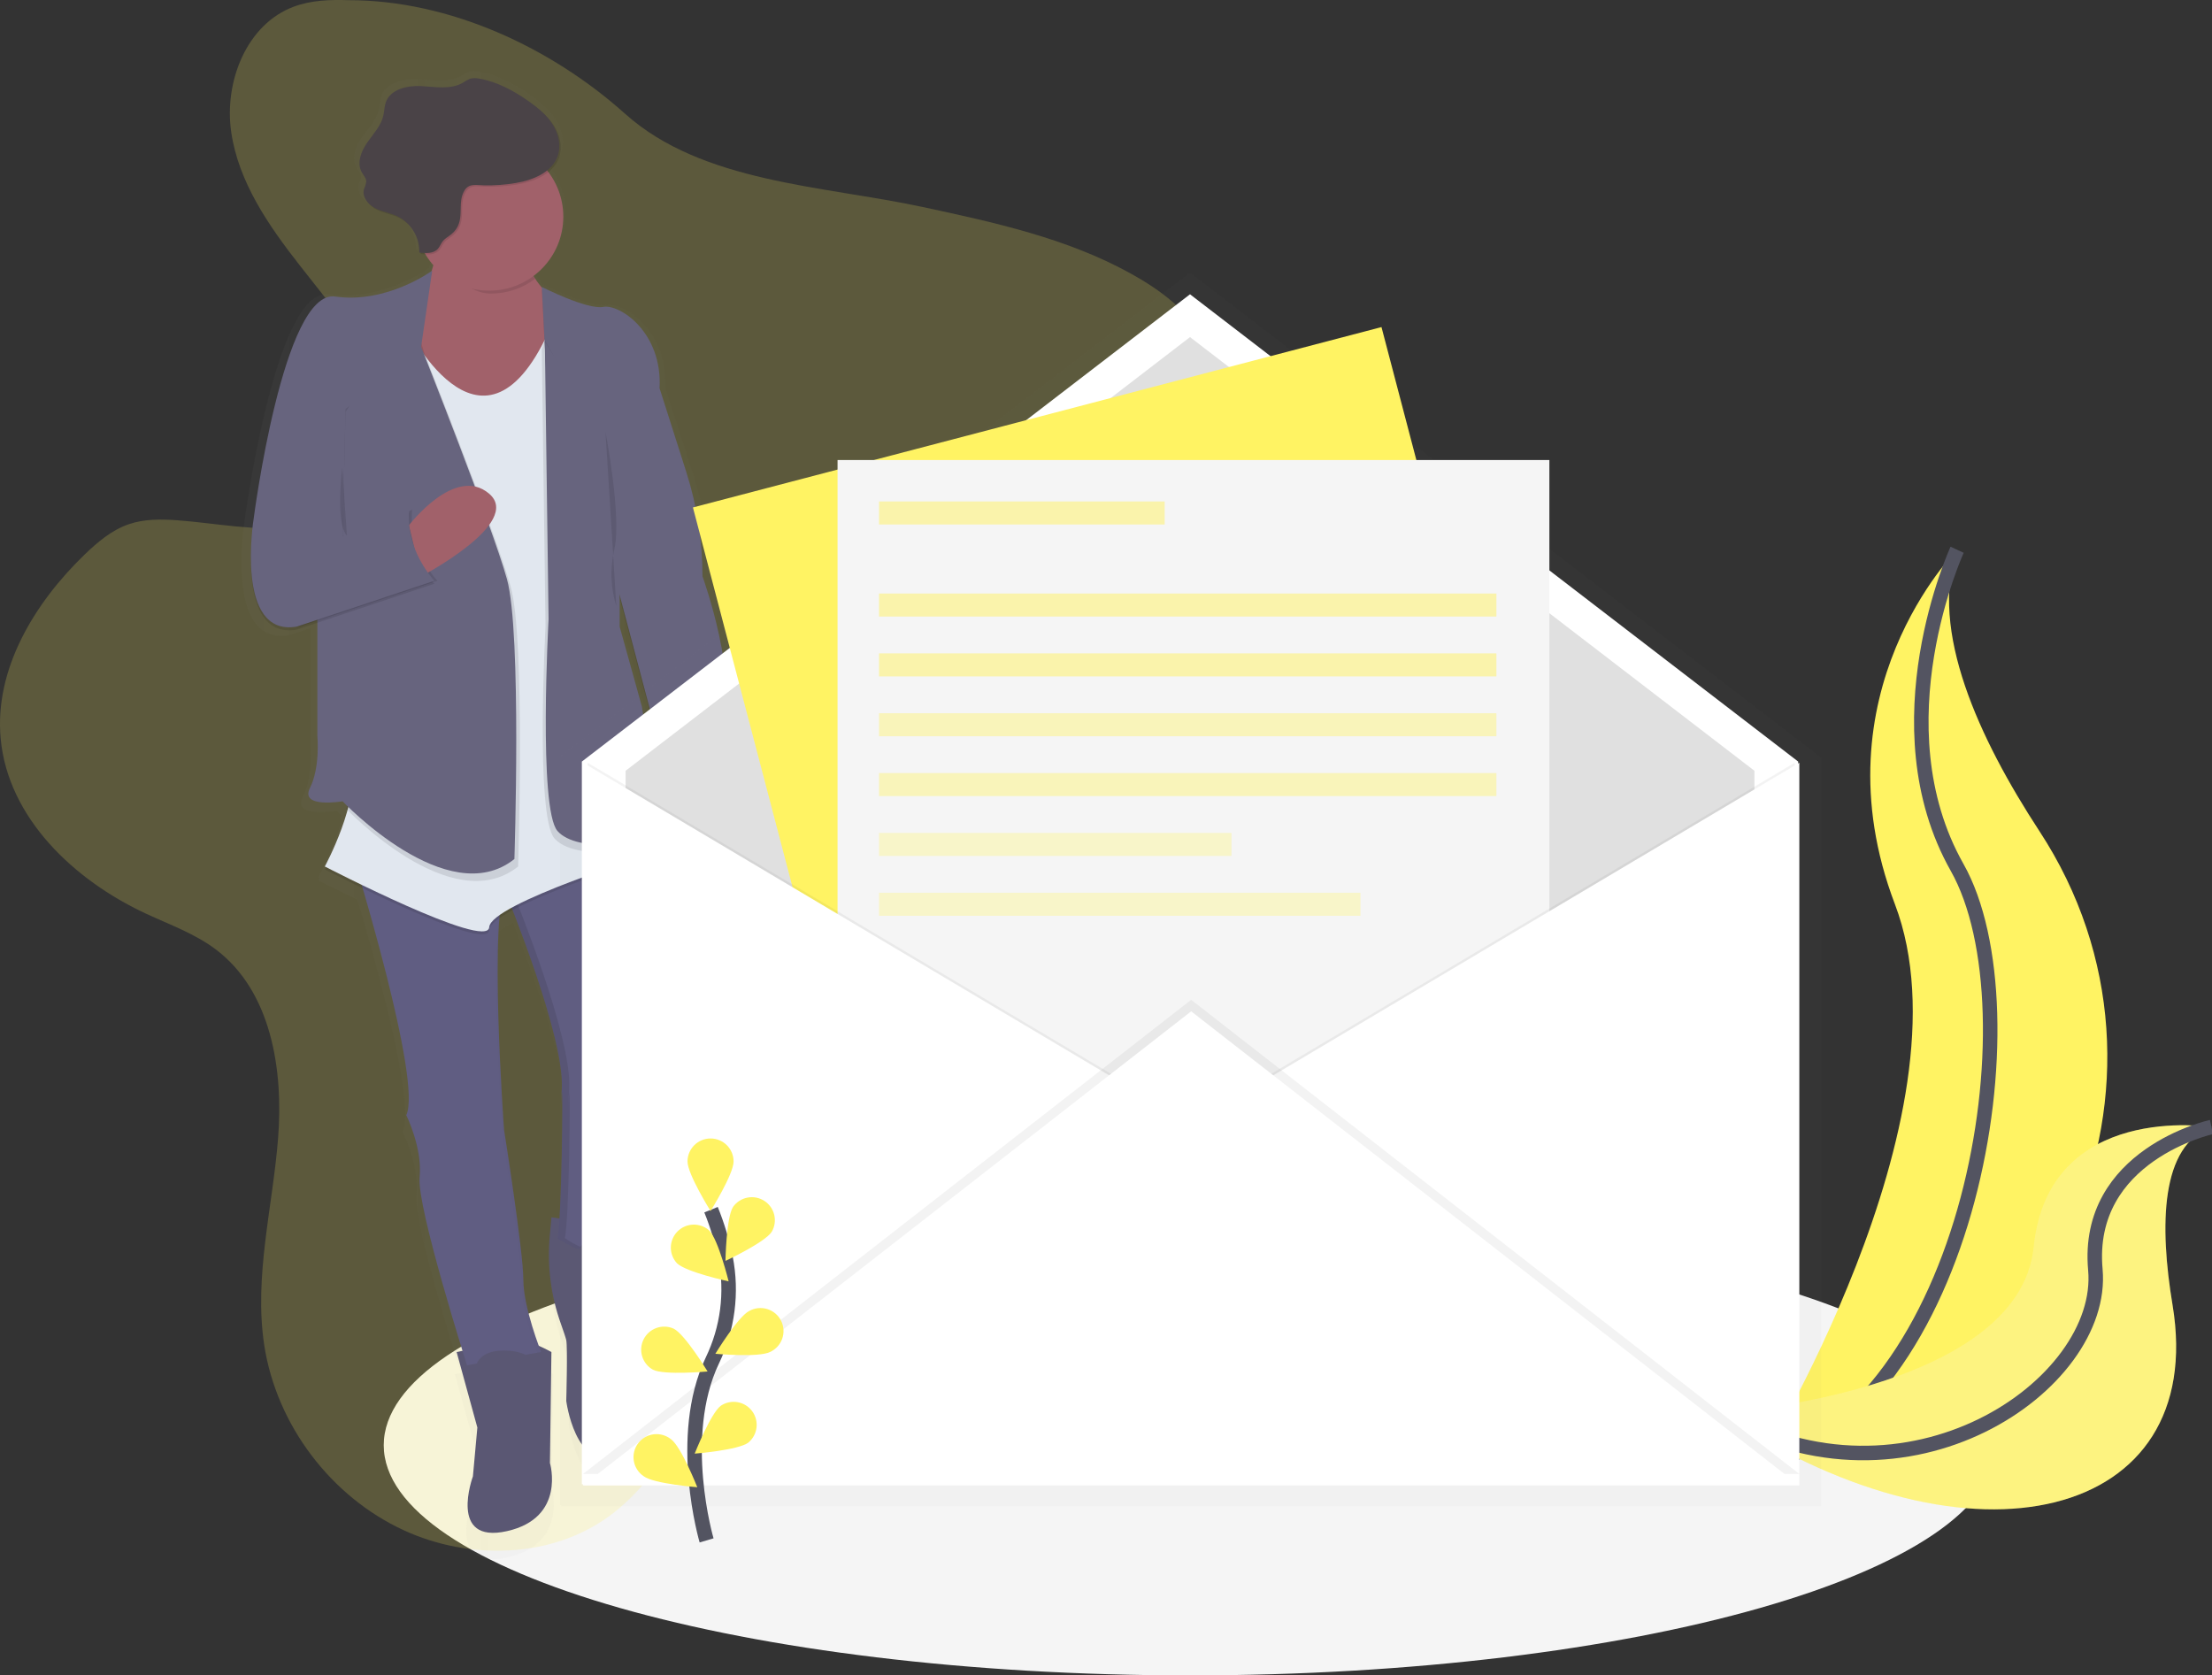 <svg width="305" height="231" viewBox="0 0 305 231" fill="none" xmlns="http://www.w3.org/2000/svg">
<rect x="0" y="0" width="305" height="231" fill="#333333" stroke="none"/>
<g clip-path="url(#clip0)">
<path d="M164.084 231C225.483 231 275.257 216.791 275.257 199.263C275.257 181.735 225.483 167.525 164.084 167.525C102.685 167.525 52.912 181.735 52.912 199.263C52.912 216.791 102.685 231 164.084 231Z" fill="#F5F5F5"/>
<path d="M269.857 75.801C269.857 75.801 250.163 95.478 261.281 124.677C272.398 153.875 242.223 202.433 242.223 202.433C242.223 202.433 242.54 202.386 243.147 202.281C283.595 195.146 303.691 148.924 281.2 114.588C272.849 101.823 265.972 86.846 269.857 75.801Z" fill="#FFF363"/>
<path d="M269.857 75.801C269.857 75.801 258.74 99.922 269.857 119.599C280.974 139.276 271.763 194.499 242.223 202.433" stroke="#535461" stroke-width="2" stroke-miterlimit="10"/>
<path d="M304.93 155.389C304.93 155.389 282.457 151.812 280.409 171.937C278.36 192.062 237.21 194.848 237.21 194.848C237.21 194.848 237.477 195.032 237.982 195.362C271.969 217.655 304.46 209.561 299.565 179.96C297.733 168.957 297.879 157.903 304.93 155.389Z" fill="#FFF363"/>
<path opacity="0.2" d="M304.93 155.389C304.93 155.389 282.457 151.812 280.409 171.937C278.36 192.062 237.21 194.848 237.21 194.848C237.21 194.848 237.477 195.032 237.982 195.362C271.969 217.655 304.46 209.561 299.565 179.96C297.733 168.957 297.879 157.903 304.93 155.389Z" fill="#F5F5F5"/>
<path d="M304.93 155.389C304.93 155.389 287.486 159.217 288.918 175.066C290.351 190.916 263.002 209.907 237.198 194.842" stroke="#535461" stroke-width="2" stroke-miterlimit="10"/>
<path opacity="0.2" d="M48.09 0.025C45.53 -0.064 42.906 0.025 40.505 0.92C33.971 3.354 30.874 11.317 31.881 18.214C32.888 25.11 37.03 31.099 41.328 36.586C45.625 42.074 50.282 47.491 52.639 54.042C53.814 57.314 54.363 60.98 53.169 64.246C51.327 69.282 45.771 72.097 40.438 72.681C35.105 73.265 29.75 72.126 24.398 71.729C22.152 71.57 19.843 71.551 17.727 72.288C15.405 73.091 13.471 74.728 11.692 76.436C4.752 83.132 -0.804 92.273 0.095 101.87C1.112 112.75 10.177 121.35 20.106 125.962C23.394 127.492 26.872 128.729 29.766 130.913C37.389 136.67 39.101 147.458 38.342 156.982C37.583 166.506 34.997 176.04 36.436 185.482C38.129 196.463 45.622 206.381 55.729 211.015C64.734 215.141 76.004 214.883 83.999 209.047C87.896 206.191 90.844 202.252 93.407 198.167C97.276 192.005 100.415 185.415 102.761 178.528C103.876 175.256 104.924 171.737 107.526 169.461C109.114 168.061 111.172 167.277 113.208 166.668C119.345 164.834 125.809 164.329 132.003 162.698C138.197 161.066 144.429 158.026 147.796 152.589C152.56 144.874 150.337 135.007 150.359 125.93C150.397 105.25 162.782 86.734 167.353 66.581C168.845 59.993 169.401 52.703 166.066 46.828C163.798 42.82 159.977 39.963 155.959 37.742C147.129 32.841 137.091 30.661 127.216 28.538C113.491 25.593 96.825 25.212 86.187 15.684C75.978 6.544 62.012 0.025 48.09 0.025Z" fill="#FFF363"/>
<g opacity="0.5">
<path opacity="0.5" d="M97.876 80.07C97.876 75.085 97.094 70.132 95.561 65.388L91.749 53.579C91.749 53.382 91.749 53.189 91.749 52.995C91.867 45.426 85.962 41.649 83.687 42.058C81.359 42.477 74.898 39.24 74.898 39.24V39.329C74.456 38.819 74.056 38.274 73.704 37.698C74.82 36.885 75.763 35.858 76.476 34.677C77.189 33.495 77.659 32.183 77.858 30.818C78.056 29.452 77.98 28.061 77.632 26.726C77.285 25.39 76.674 24.137 75.835 23.041C76.534 22.517 77.066 21.803 77.37 20.985C77.897 19.503 77.494 17.811 76.636 16.491C76.271 15.94 75.845 15.432 75.365 14.977C74.639 14.258 73.846 13.61 72.996 13.041C70.877 11.575 68.549 10.315 66.008 9.867C65.568 9.763 65.11 9.763 64.671 9.867C64.289 10.021 63.926 10.217 63.587 10.451C61.847 11.441 59.681 11.013 57.673 10.908C55.666 10.803 53.226 11.365 52.591 13.247C52.394 13.828 52.407 14.456 52.273 15.053C51.956 16.513 50.828 17.646 49.958 18.861C49.087 20.077 48.436 21.718 49.16 23.038C49.408 23.482 49.796 23.892 49.796 24.4C49.796 24.765 49.58 25.091 49.478 25.441C49.259 26.234 49.672 27.027 50.307 27.602C50.581 27.897 50.903 28.143 51.26 28.329C52.267 28.843 53.426 29.002 54.452 29.478C54.964 29.718 55.434 30.039 55.843 30.43C56.345 30.954 56.737 31.573 56.996 32.25C57.256 32.928 57.378 33.65 57.355 34.375L57.568 34.397C57.568 34.46 57.568 34.521 57.568 34.584C57.791 34.609 58.026 34.632 58.258 34.641C58.591 35.179 58.973 35.686 59.398 36.155C59.326 36.426 59.244 36.701 59.153 36.98C58.407 37.498 52.302 41.56 45.358 40.583C37.948 39.538 33.711 71.91 33.711 71.91C33.436 73.762 33.302 75.631 33.31 77.502C33.279 82.263 34.279 88.493 39.854 87.576L42.817 86.602V102.613C42.817 102.613 43.24 106.999 41.76 109.913C40.279 112.826 46.419 111.792 46.419 111.792C46.419 111.792 46.654 112.036 47.086 112.452L46.95 112.836L47.131 113.02C46.323 115.778 45.234 118.446 43.881 120.983L44.056 121.071C43.945 121.284 43.881 121.389 43.881 121.389C43.881 121.389 46.162 122.554 49.3 124.055C51.822 132.573 57.343 152.301 55.526 156.059L55.577 156.167C55.917 156.871 57.816 161.026 57.432 164.831C57.086 168.233 61.799 183.692 63.559 189.307L62.727 189.475L65.69 200.126L65.055 207.019C65.055 207.019 61.456 216.626 69.924 214.747C78.392 212.868 76.064 205.14 76.064 205.14L76.277 189.475C76.277 189.475 75.461 189.021 74.454 188.586C73.761 186.717 72.253 182.299 72.253 179.243C72.253 175.276 69.499 158.147 69.499 158.147V158.112V158.045V158.026L69.483 157.798V157.76C69.483 157.547 69.448 157.255 69.422 156.9V156.881C69.105 152.25 68.152 136.518 68.847 128.317C69.459 127.9 70.096 127.521 70.753 127.181C72.815 132.386 78.129 146.449 77.789 152.349C77.367 159.648 77.684 153.916 77.789 152.983C77.821 152.695 77.843 153.044 77.853 153.828C77.853 153.97 77.853 154.129 77.853 154.297C77.853 154.465 77.853 154.653 77.853 154.846C77.853 155.04 77.853 155.249 77.853 155.481C77.853 155.591 77.853 155.703 77.853 155.817C77.853 156.046 77.853 156.285 77.853 156.535C77.853 156.66 77.853 156.787 77.853 156.916C77.853 157.55 77.853 158.255 77.83 158.988C77.83 159.134 77.83 159.282 77.83 159.432C77.83 159.88 77.83 160.337 77.808 160.8C77.808 161.435 77.783 162.051 77.77 162.689C77.738 164.117 77.697 165.561 77.646 166.913C77.646 167.063 77.641 167.212 77.63 167.36C77.62 167.657 77.608 167.946 77.595 168.23C77.582 168.513 77.57 168.791 77.557 169.061C77.544 169.33 77.531 169.591 77.516 169.845C77.5 170.144 77.481 170.429 77.465 170.702L76.315 170.537L76.07 173.178C75.685 177.37 76.228 181.596 77.659 185.555C78.053 186.641 78.358 187.539 78.424 187.859C78.637 188.904 78.424 196.429 78.424 196.429C78.424 196.429 79.695 206.245 85.625 204.363C88.293 203.515 89.589 200.938 90.209 198.355C90.896 195.36 90.639 192.226 89.475 189.383C88.633 187.269 87.772 184.305 88.379 182.013C89.437 178.046 89.437 172.407 89.437 172.407L88.782 172.315C88.945 172.005 89.093 171.687 89.224 171.362C89.224 171.362 89.011 156.951 90.917 155.072C91.965 154.037 91.87 151.552 91.552 149.521C91.098 146.581 90.992 143.599 91.234 140.634C91.365 139.108 91.552 137.778 91.771 137.305C92.33 136.201 92.889 125.067 90.415 119.71L90.923 119.551L90.844 119.158L90.923 119.132C91.296 120.128 91.721 121.103 92.194 122.055C92.319 122.153 92.463 122.225 92.616 122.265C99.474 121.062 99.75 114.667 99.369 111.176C99.658 111.315 99.817 111.404 99.817 111.404L100.452 102.2C101.103 100.731 101.345 98.855 101.329 96.827C101.358 89.579 97.876 80.07 97.876 80.07ZM90.317 106.231C89.846 102.223 89.195 98.449 89.195 98.449L86.019 87.17V83.063L91.057 101.851L90.317 106.231Z" fill="url(#paint0_linear)"/>
</g>
<path d="M76.036 167.843L75.801 170.423C75.43 174.523 75.955 178.654 77.341 182.531C77.719 183.594 78.014 184.47 78.078 184.784C78.281 185.806 78.078 193.153 78.078 193.153C78.078 193.153 79.304 202.747 85.025 200.91C87.597 200.085 88.836 197.562 89.446 195.038C90.107 192.112 89.859 189.054 88.735 186.273C87.921 184.207 87.089 181.303 87.677 179.071C88.7 175.193 88.7 169.684 88.7 169.684L76.036 167.843Z" fill="#5A5773"/>
<path d="M69.908 123.55C69.908 123.55 77.875 142.942 77.465 150.083C77.055 157.223 77.363 151.612 77.465 150.695C77.646 149.061 77.465 168.468 76.852 170.69C76.852 170.69 85.228 176.812 88.496 168.649C88.496 168.649 88.293 154.567 90.129 152.729C91.139 151.72 91.041 149.289 90.742 147.306C90.301 144.436 90.195 141.526 90.424 138.632C90.548 137.14 90.72 135.826 90.942 135.379C91.555 134.154 92.168 120.275 88.49 116.397L69.908 123.55Z" fill="#605D82"/>
<path opacity="0.1" d="M77.875 170.699C78.488 168.455 78.669 149.061 78.488 150.705C78.386 151.622 78.078 157.236 78.488 150.092C78.897 142.948 70.931 123.56 70.931 123.56L88.754 116.711C88.671 116.606 88.585 116.508 88.5 116.416L69.912 123.56C69.912 123.56 77.878 142.951 77.468 150.092C77.058 157.233 77.367 151.622 77.468 150.705C77.649 149.07 77.468 168.478 76.855 170.699C76.855 170.699 80.2 173.143 83.487 172.883C80.562 172.664 77.875 170.699 77.875 170.699Z" fill="black"/>
<path d="M62.962 186.415L65.82 196.825L65.207 203.56C65.207 203.56 61.736 212.948 69.905 211.11C78.075 209.273 75.829 201.722 75.829 201.722L76.032 186.415C76.032 186.415 72.764 184.578 71.335 184.784C69.905 184.99 62.962 186.415 62.962 186.415Z" fill="#5A5773"/>
<path d="M48.868 118.653C48.868 118.653 58.264 149.064 56.018 153.758C56.018 153.758 58.264 158.249 57.857 162.327C57.451 166.405 64.394 188.247 64.394 188.247L74.609 186.409C74.609 186.409 72.157 180.287 72.157 176.409C72.157 172.53 69.502 155.779 69.502 155.779C69.502 155.779 67.256 125.162 69.912 121.897L48.868 118.653Z" fill="#605D82"/>
<g opacity="0.1">
<path opacity="0.1" d="M69.118 124.385C67.424 131.316 69.295 156.824 69.295 156.824C69.295 156.824 71.951 173.559 71.951 177.453C71.951 180.414 73.377 184.679 74.054 186.533L74.606 186.434C74.606 186.434 72.154 180.312 72.154 176.434C72.154 172.556 69.499 155.805 69.499 155.805C69.499 155.805 67.79 132.494 69.118 124.385Z" fill="black"/>
<path opacity="0.1" d="M56.018 153.758L56.069 153.862C56.085 153.758 56.101 153.647 56.11 153.545C56.083 153.618 56.053 153.688 56.018 153.758V153.758Z" fill="black"/>
<path opacity="0.1" d="M69.448 122.9C69.541 122.547 69.697 122.215 69.908 121.919L48.868 118.653C48.868 118.653 48.992 119.05 49.205 119.758L69.448 122.9Z" fill="black"/>
</g>
<path d="M97.892 107.631C97.892 107.631 100.957 119.056 91.765 120.694C91.616 120.655 91.476 120.586 91.355 120.491C91.355 120.491 86.044 110.081 90.129 105.999L97.892 107.631Z" fill="#A1616A"/>
<path d="M60.306 31.712C60.306 31.712 60.919 40.281 54.179 44.366C47.439 48.45 68.473 59.672 68.473 59.672L79.504 42.119C79.504 42.119 74.809 42.725 71.951 34.568L60.306 31.712Z" fill="#A1616A"/>
<path opacity="0.1" d="M55.812 44.972C55.812 44.972 66.23 66.607 75.626 46.197L90.129 118.037C90.129 118.037 67.656 124.978 67.456 128.244C67.256 131.51 44.787 119.878 44.787 119.878C44.787 119.878 49.688 110.897 48.465 105.387C47.242 99.877 55.812 44.972 55.812 44.972Z" fill="black"/>
<path d="M55.812 44.562C55.812 44.562 66.23 66.198 75.626 45.787L90.129 117.631C90.129 117.631 67.656 124.572 67.456 127.838C67.256 131.104 44.787 119.469 44.787 119.469C44.787 119.469 49.688 110.487 48.465 104.977C47.242 99.468 55.812 44.562 55.812 44.562Z" fill="#E1E7EF"/>
<path d="M66.027 192.131C66.027 192.131 63.371 186.212 69.499 186.212C75.626 186.212 74.606 191.519 74.606 191.519L66.027 192.131Z" fill="#5A5773"/>
<path d="M79.917 176.821C79.917 176.821 77.465 170.493 83.595 170.29C89.726 170.087 86.66 176.002 86.66 176.002L79.917 176.821Z" fill="#5A5773"/>
<path opacity="0.1" d="M74.708 39.964C74.708 39.964 80.937 43.137 83.186 42.718C85.434 42.3 91.355 46.187 90.949 53.944L94.639 65.515C96.116 70.155 96.866 74.995 96.863 79.864V79.864C96.863 79.864 102.174 94.558 99.315 101.09L98.702 110.071C98.702 110.071 94.004 107.418 89.1 108.234L90.335 100.899L84.809 80.076L75.616 57.829L74.708 39.964Z" fill="black"/>
<path d="M74.708 39.56C74.708 39.56 80.937 42.734 83.186 42.315C85.434 41.896 91.355 45.784 90.949 53.541L94.639 65.112C96.116 69.752 96.866 74.592 96.863 79.461V79.461C96.863 79.461 102.174 94.155 99.315 100.687L98.702 109.668C98.702 109.668 94.004 107.015 89.1 107.831L90.326 100.484L84.809 79.667L75.626 57.419L74.708 39.56Z" fill="#67647E"/>
<path opacity="0.1" d="M85.025 64.36V87.424L88.09 98.446C88.09 98.446 90.132 110.487 89.519 114.162C88.906 117.837 79.101 118.653 76.445 115.59C73.79 112.528 75.219 86.392 75.219 86.392L74.708 48.133L75.118 46.908L85.025 64.36Z" fill="black"/>
<path d="M85.444 63.341V86.405L88.509 97.427C88.509 97.427 90.552 109.468 89.939 113.143C89.326 116.819 79.52 117.634 76.865 114.572C74.209 111.509 75.639 85.373 75.639 85.373L75.127 47.105L85.444 63.341Z" fill="#67647E"/>
<path opacity="0.1" d="M44.272 82.526L50.809 102.838L47.744 111.512C47.744 111.512 62.247 126.819 71.439 119.472C71.439 119.472 72.462 88.242 70.417 80.895C68.371 73.548 58.569 48.84 58.569 48.84L56.539 42.319L45.714 48.441L44.272 82.526Z" fill="black"/>
<path d="M43.761 81.505V101.499C43.761 101.499 44.17 105.787 42.738 108.643C41.305 111.5 47.232 110.481 47.232 110.481C47.232 110.481 61.736 125.788 70.928 118.44C70.928 118.44 71.951 87.211 69.905 79.864C67.86 72.517 58.057 47.809 58.057 47.809L56.015 41.278L45.19 47.4L43.761 81.505Z" fill="#67647E"/>
<path opacity="0.1" d="M59.592 37.726C59.592 37.726 53.363 42.319 46.213 41.297C39.063 40.275 34.978 71.914 34.978 71.914C34.978 71.914 32.323 88.242 40.902 86.814L59.9 80.486C59.9 80.486 55.815 76.198 56.428 70.689L47.232 74.361L47.645 56.81L59.592 37.726Z" fill="black"/>
<path opacity="0.1" d="M35.385 71.504C35.385 71.504 32.729 87.833 41.309 86.405L60.306 80.076C60.306 80.076 56.221 75.792 56.834 70.279L47.645 73.954L35.385 71.504Z" fill="black"/>
<path d="M56.383 72.431C56.383 72.431 62.758 64.055 67.453 68.076C72.148 72.098 58.067 79.467 58.067 79.467L56.383 72.431Z" fill="#A1616A"/>
<path d="M59.592 37.317C59.592 37.317 53.363 41.909 46.213 40.887C39.063 39.865 34.978 71.504 34.978 71.504C34.978 71.504 32.323 87.833 40.902 86.405L59.9 80.076C59.9 80.076 55.815 75.789 56.428 70.279L47.232 73.954L47.645 56.4L58.064 47.831L59.592 37.317Z" fill="#67647E"/>
<path opacity="0.1" d="M72.154 34.968L60.51 32.112C60.51 32.112 61.116 32.797 60.408 35.479C62.282 37.628 64.585 40.481 67.66 40.481C69.86 40.485 72.002 39.776 73.764 38.459C73.107 37.355 72.567 36.185 72.154 34.968Z" fill="black"/>
<path d="M67.456 40.075C73.098 40.075 77.671 35.505 77.671 29.868C77.671 24.231 73.098 19.661 67.456 19.661C61.815 19.661 57.241 24.231 57.241 29.868C57.241 35.505 61.815 40.075 67.456 40.075Z" fill="#A1616A"/>
<path opacity="0.1" d="M71.328 25.438C73.698 25.034 76.302 23.984 77.097 21.718C77.605 20.267 77.217 18.617 76.388 17.325C75.559 16.034 74.339 15.04 73.082 14.152C71.039 12.717 68.787 11.486 66.329 11.054C65.905 10.953 65.463 10.953 65.039 11.054C64.67 11.205 64.32 11.396 63.994 11.625C62.314 12.593 60.224 12.174 58.277 12.073C56.33 11.971 53.995 12.52 53.382 14.358C53.191 14.926 53.204 15.539 53.064 16.123C52.747 17.551 51.67 18.662 50.841 19.852C50.012 21.042 49.373 22.651 50.072 23.933C50.31 24.368 50.707 24.768 50.707 25.263C50.646 25.615 50.539 25.957 50.39 26.282C50.101 27.335 50.942 28.399 51.914 28.9C52.886 29.401 54.004 29.557 54.995 30.023C55.923 30.481 56.7 31.195 57.233 32.08C57.766 32.966 58.034 33.986 58.003 35.019C58.906 35.124 59.957 35.178 60.567 34.505C60.84 34.203 60.973 33.8 61.221 33.48C61.539 33.061 62.034 32.813 62.441 32.477C64.579 30.722 63.06 28.297 64.27 26.405C64.906 25.431 65.916 25.729 66.939 25.745C68.408 25.78 69.878 25.677 71.328 25.438V25.438Z" fill="black"/>
<path d="M71.125 25.234C73.495 24.831 76.099 23.781 76.893 21.515C77.401 20.064 77.014 18.414 76.185 17.122C75.356 15.831 74.136 14.837 72.878 13.949C70.836 12.514 68.584 11.283 66.125 10.851C65.701 10.75 65.26 10.75 64.836 10.851C64.467 11.002 64.117 11.193 63.791 11.422C62.111 12.39 60.02 11.971 58.073 11.87C56.126 11.768 53.792 12.317 53.178 14.155C52.988 14.723 53.001 15.335 52.861 15.919C52.543 17.348 51.467 18.458 50.638 19.649C49.808 20.839 49.17 22.448 49.869 23.73C50.107 24.165 50.504 24.565 50.504 25.06C50.443 25.412 50.336 25.754 50.186 26.079C49.897 27.132 50.739 28.195 51.711 28.697C52.683 29.198 53.801 29.354 54.792 29.82C55.724 30.277 56.503 30.993 57.038 31.881C57.574 32.769 57.841 33.792 57.81 34.828C58.712 34.933 59.763 34.987 60.373 34.314C60.646 34.013 60.78 33.61 61.027 33.289C61.345 32.87 61.84 32.623 62.247 32.286C64.385 30.531 62.866 28.107 64.077 26.215C64.712 25.241 65.722 25.539 66.745 25.555C68.212 25.584 69.678 25.477 71.125 25.234Z" fill="#4A4347"/>
<path opacity="0.1" d="M83.49 59.565C83.49 59.565 85.736 71.2 84.717 75.69C84.094 78.303 84.186 81.035 84.983 83.599" fill="black"/>
<path opacity="0.1" d="M47.188 64.462C47.188 64.462 46.21 72.218 47.839 73.85Z" fill="black"/>
<path d="M104.226 160.051C104.352 160.051 104.473 160.001 104.563 159.912C104.652 159.823 104.702 159.701 104.702 159.575C104.702 159.449 104.652 159.328 104.563 159.239C104.473 159.149 104.352 159.099 104.226 159.099C104.099 159.099 103.978 159.149 103.889 159.239C103.799 159.328 103.749 159.449 103.749 159.575C103.749 159.701 103.799 159.823 103.889 159.912C103.978 160.001 104.099 160.051 104.226 160.051Z" fill="black"/>
<g opacity="0.5">
<path opacity="0.5" d="M250.932 104.59V104.327L164.268 37.742C164.214 37.702 164.147 37.68 164.079 37.68C164.011 37.68 163.945 37.702 163.89 37.742L77.224 104.327V207.537H77.389V207.702H251.1V104.492L250.932 104.59Z" fill="url(#paint1_linear)"/>
</g>
<path d="M247.94 204.658H80.228V105.003L164.084 40.576L247.94 105.003V204.658Z" fill="white"/>
<path d="M241.905 198.752H86.263V106.269L164.084 46.479L241.905 106.269V198.752Z" fill="#E0E0E0"/>
<path d="M190.485 45.097L95.544 69.966L127.2 190.617L222.141 165.748L190.485 45.097Z" fill="#FFF363"/>
<path d="M213.635 63.427H115.486V188.155H213.635V63.427Z" fill="#F5F5F5"/>
<path opacity="0.05" d="M81.022 105.162L164.878 154.989L81.022 204.817V105.162Z" fill="black"/>
<path d="M80.387 105.162L164.243 154.989L80.387 204.817V105.162Z" fill="white"/>
<path opacity="0.05" d="M247.464 105.162L163.608 154.989L247.464 204.817V105.162Z" fill="black"/>
<path d="M248.099 105.162L164.243 154.989L248.099 204.817V105.162Z" fill="white"/>
<path opacity="0.05" d="M80.387 203.23L164.243 137.851L248.099 203.23H80.387Z" fill="black"/>
<path d="M80.387 204.817L164.243 139.438L248.099 204.817H80.387Z" fill="white"/>
<path d="M97.428 212.386C97.428 212.386 93.216 198.104 98.219 187.587C100.345 183.19 100.986 178.223 100.046 173.432C99.582 171.161 98.911 168.937 98.041 166.789" stroke="#535461" stroke-width="2" stroke-miterlimit="10"/>
<path d="M101.151 160.143C101.151 161.895 97.975 166.97 97.975 166.97C97.975 166.97 94.798 161.892 94.798 160.143C94.798 159.302 95.133 158.494 95.729 157.899C96.324 157.304 97.132 156.97 97.975 156.97C98.817 156.97 99.625 157.304 100.221 157.899C100.816 158.494 101.151 159.302 101.151 160.143Z" fill="#FFF363"/>
<path d="M106.408 169.842C105.455 171.312 100.03 173.851 100.03 173.851C100.03 173.851 100.128 167.865 101.081 166.396C101.556 165.731 102.269 165.275 103.072 165.122C103.875 164.97 104.706 165.132 105.393 165.576C106.079 166.02 106.567 166.711 106.756 167.506C106.945 168.3 106.821 169.137 106.408 169.842Z" fill="#FFF363"/>
<path d="M106.167 186.412C104.601 187.199 98.635 186.657 98.635 186.657C98.635 186.657 101.745 181.541 103.308 180.753C103.682 180.544 104.094 180.413 104.52 180.368C104.947 180.322 105.378 180.363 105.787 180.488C106.197 180.613 106.578 180.82 106.905 181.096C107.233 181.372 107.502 181.711 107.695 182.094C107.888 182.476 108.001 182.893 108.029 183.321C108.056 183.748 107.996 184.177 107.854 184.58C107.711 184.984 107.488 185.355 107.198 185.67C106.908 185.986 106.557 186.239 106.167 186.415V186.412Z" fill="#FFF363"/>
<path d="M103.168 198.914C101.758 199.955 95.786 200.424 95.786 200.424C95.786 200.424 97.984 194.858 99.394 193.817C100.073 193.364 100.9 193.19 101.703 193.33C102.507 193.47 103.226 193.914 103.711 194.569C104.196 195.225 104.41 196.041 104.309 196.85C104.208 197.659 103.799 198.398 103.168 198.914V198.914Z" fill="#FFF363"/>
<path d="M93.356 174.187C94.627 175.406 100.468 176.672 100.468 176.672C100.468 176.672 99.036 170.861 97.778 169.642C97.166 169.102 96.369 168.818 95.553 168.849C94.737 168.88 93.965 169.224 93.396 169.809C92.827 170.394 92.505 171.176 92.498 171.992C92.491 172.808 92.798 173.595 93.356 174.19V174.187Z" fill="#FFF363"/>
<path d="M90.034 188.853C91.6 189.64 97.565 189.097 97.565 189.097C97.565 189.097 94.455 183.981 92.892 183.194C92.146 182.857 91.299 182.821 90.527 183.094C89.754 183.366 89.118 183.926 88.749 184.657C88.38 185.387 88.308 186.232 88.547 187.014C88.787 187.797 89.319 188.457 90.034 188.856V188.853Z" fill="#FFF363"/>
<path d="M88.763 203.547C90.174 204.588 96.145 205.058 96.145 205.058C96.145 205.058 93.947 199.491 92.537 198.45C92.204 198.178 91.819 197.977 91.406 197.858C90.993 197.739 90.559 197.705 90.132 197.758C89.706 197.811 89.294 197.95 88.923 198.167C88.552 198.384 88.228 198.674 87.972 199.02C87.717 199.365 87.534 199.759 87.435 200.177C87.336 200.595 87.323 201.029 87.397 201.453C87.471 201.876 87.63 202.28 87.865 202.64C88.1 203 88.406 203.309 88.763 203.547V203.547Z" fill="#FFF363"/>
<path opacity="0.5" d="M160.59 69.14H121.203V72.314H160.59V69.14Z" fill="#FFF363"/>
<path opacity="0.5" d="M206.33 81.835H121.203V85.008H206.33V81.835Z" fill="#FFF363"/>
<path opacity="0.5" d="M206.33 90.086H121.203V93.26H206.33V90.086Z" fill="#FFF363"/>
<path opacity="0.4" d="M206.33 98.338H121.203V101.512H206.33V98.338Z" fill="#FFF363"/>
<path opacity="0.4" d="M206.33 106.59H121.203V109.763H206.33V106.59Z" fill="#FFF363"/>
<path opacity="0.3" d="M169.802 114.841H121.203V118.015H169.802V114.841Z" fill="#FFF363"/>
<path opacity="0.3" d="M187.589 123.093H121.203V126.267H187.589V123.093Z" fill="#FFF363"/>
</g>
<defs>
<linearGradient id="paint0_linear" x1="33.314" y1="112.407" x2="101.294" y2="112.407" gradientUnits="userSpaceOnUse">
<stop stop-color="#808080" stop-opacity="0.25"/>
<stop offset="0.54" stop-color="#808080" stop-opacity="0.12"/>
<stop offset="1" stop-color="#808080" stop-opacity="0.1"/>
</linearGradient>
<linearGradient id="paint1_linear" x1="110807" y1="125947" x2="110807" y2="34858.2" gradientUnits="userSpaceOnUse">
<stop stop-color="#808080" stop-opacity="0.25"/>
<stop offset="0.54" stop-color="#808080" stop-opacity="0.12"/>
<stop offset="1" stop-color="#808080" stop-opacity="0.1"/>
</linearGradient>
<clipPath id="clip0">
<rect width="305" height="231" fill="white"/>
</clipPath>
</defs>
</svg>
